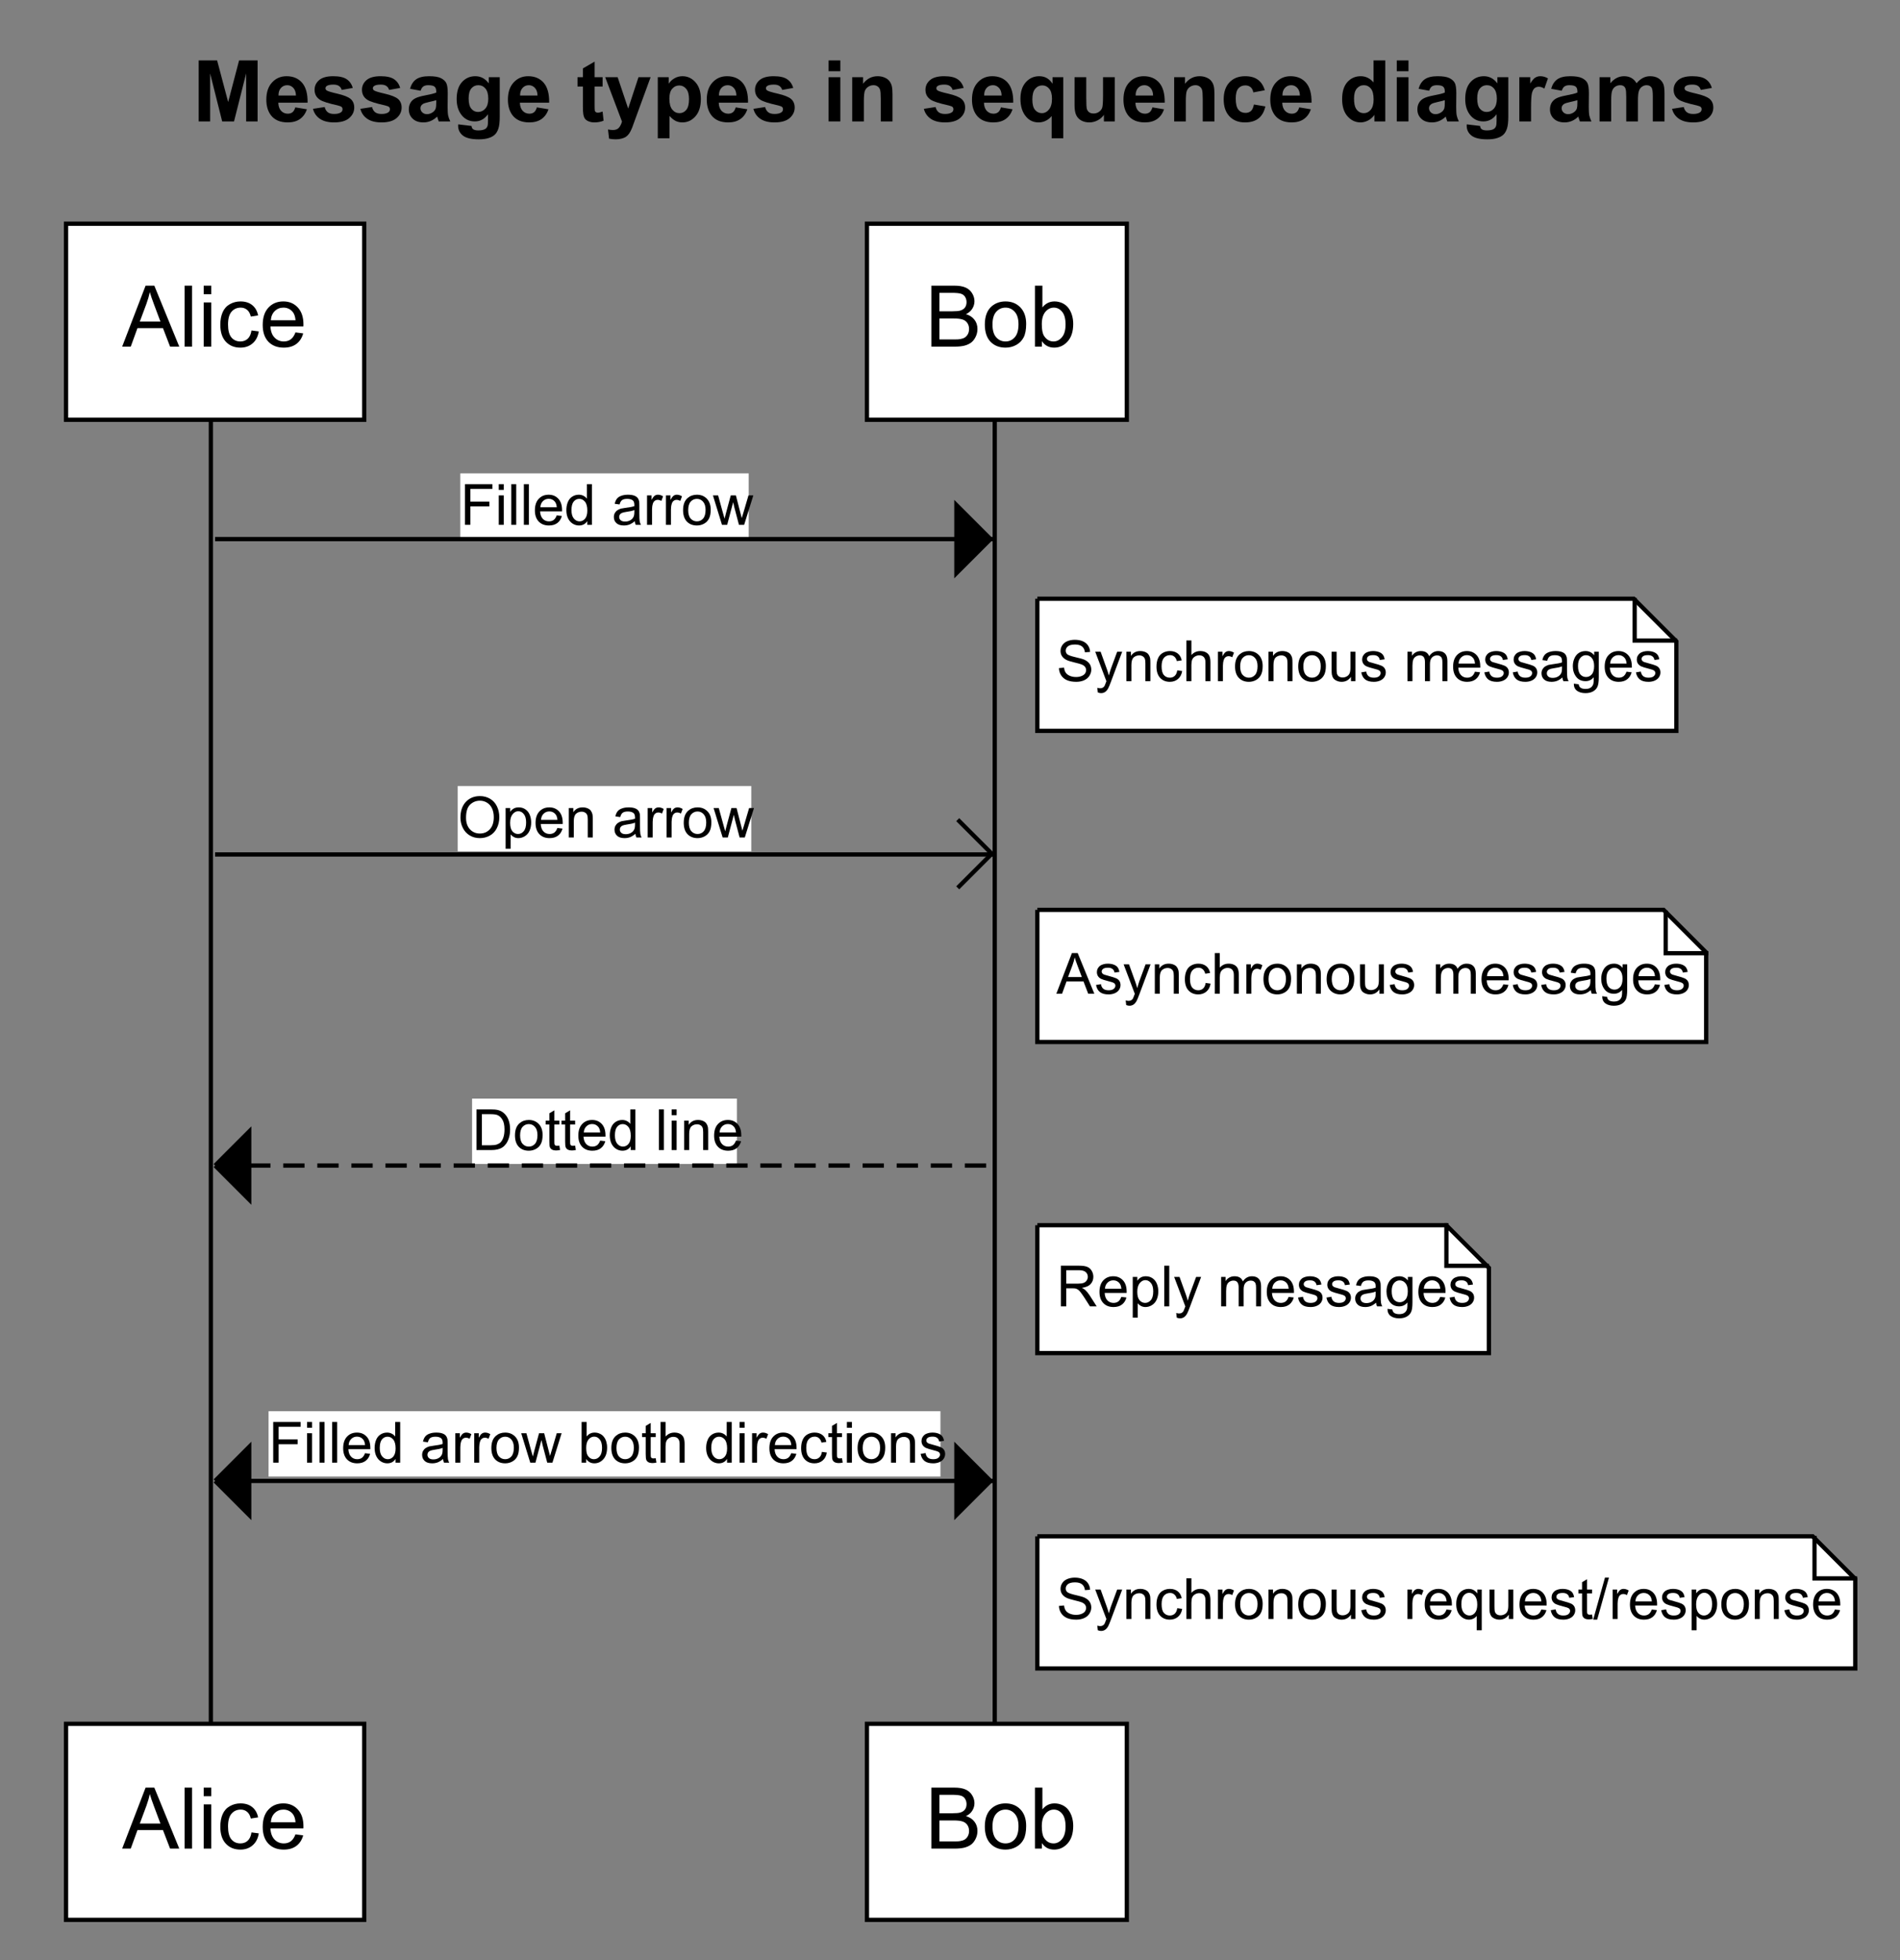 <?xml version="1.0" encoding="UTF-8"?>
<svg xmlns="http://www.w3.org/2000/svg" xmlns:xlink="http://www.w3.org/1999/xlink" width="446pt" height="460pt" viewBox="0 0 446 460" version="1.1">
<rect x="0" y="0" width="446" height="460" fill="#808080" stroke="none"/>
<defs>
<g>
<symbol overflow="visible" id="glyph0-0">
<path style="stroke:none;" d="M 2.5 0 L 2.5 -12.5 L 12.5 -12.5 L 12.5 0 Z M 2.812 -0.312 L 12.188 -0.312 L 12.188 -12.188 L 2.812 -12.188 Z M 2.812 -0.312 "/>
</symbol>
<symbol overflow="visible" id="glyph0-1">
<path style="stroke:none;" d="M 1.422 0 L 1.422 -14.312 L 5.75 -14.312 L 8.344 -4.547 L 10.906 -14.312 L 15.25 -14.312 L 15.25 0 L 12.562 0 L 12.562 -11.266 L 9.719 0 L 6.938 0 L 4.109 -11.266 L 4.109 0 Z M 1.422 0 "/>
</symbol>
<symbol overflow="visible" id="glyph0-2">
<path style="stroke:none;" d="M 7.438 -3.297 L 10.172 -2.844 C 9.828 -1.844 9.273 -1.078 8.516 -0.547 C 7.754 -0.023 6.805 0.234 5.672 0.234 C 3.859 0.234 2.52 -0.352 1.656 -1.531 C 0.977 -2.477 0.641 -3.672 0.641 -5.109 C 0.641 -6.828 1.086 -8.172 1.984 -9.141 C 2.879 -10.117 4.016 -10.609 5.391 -10.609 C 6.93 -10.609 8.145 -10.098 9.031 -9.078 C 9.926 -8.055 10.359 -6.492 10.328 -4.391 L 3.453 -4.391 C 3.473 -3.578 3.691 -2.941 4.109 -2.484 C 4.535 -2.035 5.062 -1.812 5.688 -1.812 C 6.125 -1.812 6.488 -1.926 6.781 -2.156 C 7.07 -2.395 7.289 -2.773 7.438 -3.297 Z M 7.594 -6.078 C 7.57 -6.867 7.363 -7.469 6.969 -7.875 C 6.582 -8.289 6.113 -8.5 5.562 -8.5 C 4.957 -8.5 4.461 -8.285 4.078 -7.859 C 3.68 -7.422 3.488 -6.828 3.5 -6.078 Z M 7.594 -6.078 "/>
</symbol>
<symbol overflow="visible" id="glyph0-3">
<path style="stroke:none;" d="M 0.469 -2.953 L 3.219 -3.375 C 3.344 -2.844 3.582 -2.438 3.938 -2.156 C 4.289 -1.883 4.789 -1.75 5.438 -1.75 C 6.145 -1.75 6.68 -1.879 7.047 -2.141 C 7.285 -2.316 7.406 -2.562 7.406 -2.875 C 7.406 -3.082 7.336 -3.254 7.203 -3.391 C 7.066 -3.516 6.766 -3.633 6.297 -3.75 C 4.078 -4.238 2.672 -4.688 2.078 -5.094 C 1.254 -5.645 0.844 -6.422 0.844 -7.422 C 0.844 -8.316 1.195 -9.07 1.906 -9.688 C 2.625 -10.301 3.727 -10.609 5.219 -10.609 C 6.633 -10.609 7.688 -10.375 8.375 -9.906 C 9.07 -9.445 9.551 -8.766 9.812 -7.859 L 7.219 -7.391 C 7.102 -7.785 6.891 -8.094 6.578 -8.312 C 6.273 -8.531 5.836 -8.641 5.266 -8.641 C 4.547 -8.641 4.031 -8.535 3.719 -8.328 C 3.508 -8.18 3.406 -8 3.406 -7.781 C 3.406 -7.582 3.492 -7.414 3.672 -7.281 C 3.922 -7.094 4.773 -6.832 6.234 -6.5 C 7.691 -6.164 8.711 -5.758 9.297 -5.281 C 9.867 -4.789 10.156 -4.113 10.156 -3.25 C 10.156 -2.289 9.758 -1.469 8.969 -0.781 C 8.176 -0.102 7 0.234 5.438 0.234 C 4.031 0.234 2.91 -0.051 2.078 -0.625 C 1.254 -1.195 0.719 -1.973 0.469 -2.953 Z M 0.469 -2.953 "/>
</symbol>
<symbol overflow="visible" id="glyph0-4">
<path style="stroke:none;" d="M 3.484 -7.203 L 1 -7.656 C 1.281 -8.656 1.758 -9.395 2.438 -9.875 C 3.125 -10.363 4.141 -10.609 5.484 -10.609 C 6.711 -10.609 7.625 -10.461 8.219 -10.172 C 8.82 -9.879 9.242 -9.508 9.484 -9.062 C 9.734 -8.625 9.859 -7.805 9.859 -6.609 L 9.828 -3.406 C 9.828 -2.5 9.867 -1.828 9.953 -1.391 C 10.047 -0.961 10.211 -0.5 10.453 0 L 7.734 0 C 7.66 -0.188 7.57 -0.457 7.469 -0.812 C 7.426 -0.977 7.395 -1.086 7.375 -1.141 C 6.906 -0.68 6.398 -0.336 5.859 -0.109 C 5.328 0.117 4.758 0.234 4.156 0.234 C 3.094 0.234 2.254 -0.051 1.641 -0.625 C 1.023 -1.207 0.719 -1.941 0.719 -2.828 C 0.719 -3.422 0.852 -3.945 1.125 -4.406 C 1.406 -4.863 1.797 -5.211 2.297 -5.453 C 2.805 -5.703 3.539 -5.914 4.5 -6.094 C 5.781 -6.332 6.664 -6.555 7.156 -6.766 L 7.156 -7.047 C 7.156 -7.566 7.023 -7.938 6.766 -8.156 C 6.504 -8.383 6.016 -8.5 5.297 -8.5 C 4.805 -8.5 4.422 -8.406 4.141 -8.219 C 3.867 -8.031 3.648 -7.691 3.484 -7.203 Z M 7.156 -4.984 C 6.801 -4.867 6.242 -4.727 5.484 -4.562 C 4.723 -4.395 4.227 -4.234 4 -4.078 C 3.633 -3.828 3.453 -3.504 3.453 -3.109 C 3.453 -2.734 3.594 -2.406 3.875 -2.125 C 4.164 -1.844 4.535 -1.703 4.984 -1.703 C 5.473 -1.703 5.941 -1.863 6.391 -2.188 C 6.723 -2.438 6.941 -2.738 7.047 -3.094 C 7.117 -3.332 7.156 -3.781 7.156 -4.438 Z M 7.156 -4.984 "/>
</symbol>
<symbol overflow="visible" id="glyph0-5">
<path style="stroke:none;" d="M 1.188 0.688 L 4.312 1.062 C 4.363 1.426 4.484 1.676 4.672 1.812 C 4.93 2.008 5.344 2.109 5.906 2.109 C 6.625 2.109 7.16 2 7.516 1.781 C 7.754 1.645 7.938 1.414 8.062 1.094 C 8.145 0.863 8.188 0.441 8.188 -0.172 L 8.188 -1.688 C 7.375 -0.562 6.344 0 5.094 0 C 3.695 0 2.594 -0.586 1.781 -1.766 C 1.145 -2.703 0.828 -3.863 0.828 -5.25 C 0.828 -6.988 1.242 -8.316 2.078 -9.234 C 2.91 -10.148 3.953 -10.609 5.203 -10.609 C 6.484 -10.609 7.539 -10.047 8.375 -8.922 L 8.375 -10.375 L 10.938 -10.375 L 10.938 -1.062 C 10.938 0.156 10.832 1.066 10.625 1.672 C 10.426 2.285 10.145 2.766 9.781 3.109 C 9.414 3.453 8.926 3.719 8.312 3.906 C 7.707 4.102 6.941 4.203 6.016 4.203 C 4.254 4.203 3.004 3.898 2.266 3.297 C 1.535 2.703 1.172 1.941 1.172 1.016 C 1.172 0.922 1.176 0.812 1.188 0.688 Z M 3.641 -5.406 C 3.641 -4.301 3.848 -3.492 4.266 -2.984 C 4.691 -2.473 5.219 -2.219 5.844 -2.219 C 6.52 -2.219 7.086 -2.477 7.547 -3 C 8.016 -3.531 8.25 -4.305 8.25 -5.328 C 8.25 -6.398 8.023 -7.195 7.578 -7.719 C 7.141 -8.238 6.582 -8.5 5.906 -8.5 C 5.238 -8.5 4.691 -8.242 4.266 -7.734 C 3.848 -7.223 3.641 -6.445 3.641 -5.406 Z M 3.641 -5.406 "/>
</symbol>
<symbol overflow="visible" id="glyph0-6">
<path style="stroke:none;" d=""/>
</symbol>
<symbol overflow="visible" id="glyph0-7">
<path style="stroke:none;" d="M 6.188 -10.375 L 6.188 -8.188 L 4.312 -8.188 L 4.312 -4 C 4.312 -3.156 4.328 -2.66 4.359 -2.516 C 4.398 -2.379 4.484 -2.266 4.609 -2.172 C 4.742 -2.086 4.898 -2.047 5.078 -2.047 C 5.328 -2.047 5.695 -2.133 6.188 -2.312 L 6.422 -0.172 C 5.773 0.098 5.051 0.234 4.25 0.234 C 3.75 0.234 3.301 0.148 2.906 -0.016 C 2.508 -0.18 2.219 -0.395 2.031 -0.656 C 1.852 -0.926 1.727 -1.285 1.656 -1.734 C 1.594 -2.047 1.562 -2.688 1.562 -3.656 L 1.562 -8.188 L 0.297 -8.188 L 0.297 -10.375 L 1.562 -10.375 L 1.562 -12.438 L 4.312 -14.031 L 4.312 -10.375 Z M 6.188 -10.375 "/>
</symbol>
<symbol overflow="visible" id="glyph0-8">
<path style="stroke:none;" d="M 0.141 -10.375 L 3.062 -10.375 L 5.531 -3.016 L 7.953 -10.375 L 10.797 -10.375 L 7.141 -0.391 L 6.484 1.422 C 6.242 2.023 6.016 2.484 5.797 2.797 C 5.578 3.117 5.328 3.379 5.047 3.578 C 4.766 3.773 4.414 3.926 4 4.031 C 3.582 4.145 3.113 4.203 2.594 4.203 C 2.07 4.203 1.555 4.148 1.047 4.047 L 0.797 1.891 C 1.234 1.973 1.625 2.016 1.969 2.016 C 2.602 2.016 3.07 1.828 3.375 1.453 C 3.688 1.086 3.922 0.613 4.078 0.031 Z M 0.141 -10.375 "/>
</symbol>
<symbol overflow="visible" id="glyph0-9">
<path style="stroke:none;" d="M 1.359 -10.375 L 3.922 -10.375 L 3.922 -8.844 C 4.254 -9.363 4.703 -9.785 5.266 -10.109 C 5.828 -10.441 6.457 -10.609 7.156 -10.609 C 8.352 -10.609 9.367 -10.133 10.203 -9.188 C 11.047 -8.25 11.469 -6.938 11.469 -5.25 C 11.469 -3.508 11.047 -2.16 10.203 -1.203 C 9.359 -0.242 8.332 0.234 7.125 0.234 C 6.551 0.234 6.031 0.117 5.562 -0.109 C 5.102 -0.336 4.617 -0.727 4.109 -1.281 L 4.109 3.953 L 1.359 3.953 Z M 4.078 -5.359 C 4.078 -4.191 4.305 -3.328 4.766 -2.766 C 5.223 -2.211 5.785 -1.938 6.453 -1.938 C 7.086 -1.938 7.617 -2.191 8.047 -2.703 C 8.473 -3.223 8.688 -4.062 8.688 -5.219 C 8.688 -6.312 8.469 -7.117 8.031 -7.641 C 7.594 -8.172 7.051 -8.438 6.406 -8.438 C 5.738 -8.438 5.18 -8.176 4.734 -7.656 C 4.297 -7.145 4.078 -6.379 4.078 -5.359 Z M 4.078 -5.359 "/>
</symbol>
<symbol overflow="visible" id="glyph0-10">
<path style="stroke:none;" d="M 1.438 -11.781 L 1.438 -14.312 L 4.188 -14.312 L 4.188 -11.781 Z M 1.438 0 L 1.438 -10.375 L 4.188 -10.375 L 4.188 0 Z M 1.438 0 "/>
</symbol>
<symbol overflow="visible" id="glyph0-11">
<path style="stroke:none;" d="M 10.875 0 L 8.125 0 L 8.125 -5.297 C 8.125 -6.41 8.066 -7.129 7.953 -7.453 C 7.836 -7.785 7.645 -8.039 7.375 -8.219 C 7.113 -8.406 6.797 -8.5 6.422 -8.5 C 5.953 -8.5 5.523 -8.367 5.141 -8.109 C 4.766 -7.848 4.504 -7.504 4.359 -7.078 C 4.223 -6.648 4.156 -5.859 4.156 -4.703 L 4.156 0 L 1.422 0 L 1.422 -10.375 L 3.969 -10.375 L 3.969 -8.844 C 4.875 -10.02 6.016 -10.609 7.391 -10.609 C 7.992 -10.609 8.547 -10.5 9.047 -10.281 C 9.547 -10.062 9.922 -9.781 10.172 -9.438 C 10.43 -9.102 10.613 -8.719 10.719 -8.281 C 10.82 -7.852 10.875 -7.242 10.875 -6.453 Z M 10.875 0 "/>
</symbol>
<symbol overflow="visible" id="glyph0-12">
<path style="stroke:none;" d="M 8.219 3.953 L 8.219 -1.266 C 7.852 -0.805 7.406 -0.441 6.875 -0.172 C 6.344 0.098 5.766 0.234 5.141 0.234 C 3.961 0.234 2.992 -0.207 2.234 -1.094 C 1.336 -2.125 0.891 -3.523 0.891 -5.297 C 0.891 -6.961 1.312 -8.266 2.156 -9.203 C 3 -10.141 4.047 -10.609 5.297 -10.609 C 5.984 -10.609 6.578 -10.461 7.078 -10.172 C 7.586 -9.879 8.035 -9.438 8.422 -8.844 L 8.422 -10.375 L 10.953 -10.375 L 10.953 3.953 Z M 8.297 -5.312 C 8.297 -6.375 8.078 -7.16 7.641 -7.672 C 7.211 -8.191 6.676 -8.453 6.031 -8.453 C 5.363 -8.453 4.805 -8.188 4.359 -7.656 C 3.91 -7.133 3.688 -6.301 3.688 -5.156 C 3.688 -4.02 3.898 -3.195 4.328 -2.688 C 4.766 -2.188 5.297 -1.938 5.922 -1.938 C 6.555 -1.938 7.109 -2.219 7.578 -2.781 C 8.055 -3.352 8.297 -4.195 8.297 -5.312 Z M 8.297 -5.312 "/>
</symbol>
<symbol overflow="visible" id="glyph0-13">
<path style="stroke:none;" d="M 8.266 0 L 8.266 -1.547 C 7.891 -0.992 7.391 -0.555 6.766 -0.234 C 6.148 0.078 5.504 0.234 4.828 0.234 C 4.129 0.234 3.504 0.082 2.953 -0.219 C 2.398 -0.531 2 -0.961 1.75 -1.516 C 1.5 -2.066 1.375 -2.832 1.375 -3.812 L 1.375 -10.375 L 4.125 -10.375 L 4.125 -5.609 C 4.125 -4.148 4.172 -3.254 4.266 -2.922 C 4.367 -2.598 4.551 -2.336 4.812 -2.141 C 5.082 -1.953 5.426 -1.859 5.844 -1.859 C 6.312 -1.859 6.727 -1.984 7.094 -2.234 C 7.469 -2.492 7.723 -2.812 7.859 -3.188 C 7.992 -3.57 8.062 -4.508 8.062 -6 L 8.062 -10.375 L 10.812 -10.375 L 10.812 0 Z M 8.266 0 "/>
</symbol>
<symbol overflow="visible" id="glyph0-14">
<path style="stroke:none;" d="M 10.484 -7.312 L 7.781 -6.812 C 7.688 -7.352 7.477 -7.758 7.156 -8.031 C 6.832 -8.312 6.414 -8.453 5.906 -8.453 C 5.219 -8.453 4.672 -8.211 4.266 -7.734 C 3.859 -7.266 3.656 -6.477 3.656 -5.375 C 3.656 -4.145 3.859 -3.273 4.266 -2.766 C 4.68 -2.254 5.238 -2 5.938 -2 C 6.457 -2 6.883 -2.145 7.219 -2.438 C 7.551 -2.738 7.785 -3.25 7.922 -3.969 L 10.609 -3.516 C 10.336 -2.273 9.801 -1.336 9 -0.703 C 8.207 -0.078 7.145 0.234 5.812 0.234 C 4.289 0.234 3.078 -0.242 2.172 -1.203 C 1.273 -2.16 0.828 -3.484 0.828 -5.172 C 0.828 -6.891 1.281 -8.223 2.188 -9.172 C 3.094 -10.129 4.316 -10.609 5.859 -10.609 C 7.117 -10.609 8.117 -10.332 8.859 -9.781 C 9.609 -9.238 10.148 -8.414 10.484 -7.312 Z M 10.484 -7.312 "/>
</symbol>
<symbol overflow="visible" id="glyph0-15">
<path style="stroke:none;" d="M 10.953 0 L 8.406 0 L 8.406 -1.531 C 7.977 -0.938 7.473 -0.492 6.891 -0.203 C 6.316 0.086 5.738 0.234 5.156 0.234 C 3.969 0.234 2.945 -0.242 2.094 -1.203 C 1.25 -2.16 0.828 -3.5 0.828 -5.219 C 0.828 -6.977 1.238 -8.316 2.062 -9.234 C 2.883 -10.148 3.93 -10.609 5.203 -10.609 C 6.359 -10.609 7.359 -10.125 8.203 -9.156 L 8.203 -14.312 L 10.953 -14.312 Z M 3.625 -5.406 C 3.625 -4.301 3.773 -3.504 4.078 -3.016 C 4.523 -2.297 5.145 -1.938 5.938 -1.938 C 6.57 -1.938 7.109 -2.203 7.547 -2.734 C 7.992 -3.273 8.219 -4.078 8.219 -5.141 C 8.219 -6.336 8 -7.195 7.562 -7.719 C 7.133 -8.238 6.586 -8.5 5.922 -8.5 C 5.266 -8.5 4.719 -8.238 4.281 -7.719 C 3.844 -7.207 3.625 -6.438 3.625 -5.406 Z M 3.625 -5.406 "/>
</symbol>
<symbol overflow="visible" id="glyph0-16">
<path style="stroke:none;" d="M 4.062 0 L 1.312 0 L 1.312 -10.375 L 3.875 -10.375 L 3.875 -8.891 C 4.301 -9.586 4.688 -10.047 5.031 -10.266 C 5.383 -10.492 5.785 -10.609 6.234 -10.609 C 6.859 -10.609 7.457 -10.438 8.031 -10.094 L 7.188 -7.703 C 6.727 -7.992 6.301 -8.141 5.906 -8.141 C 5.52 -8.141 5.191 -8.035 4.922 -7.828 C 4.648 -7.617 4.438 -7.234 4.281 -6.672 C 4.133 -6.117 4.062 -4.961 4.062 -3.203 Z M 4.062 0 "/>
</symbol>
<symbol overflow="visible" id="glyph0-17">
<path style="stroke:none;" d="M 1.234 -10.375 L 3.766 -10.375 L 3.766 -8.953 C 4.672 -10.055 5.75 -10.609 7 -10.609 C 7.656 -10.609 8.227 -10.469 8.719 -10.188 C 9.207 -9.914 9.609 -9.504 9.922 -8.953 C 10.379 -9.504 10.867 -9.914 11.391 -10.188 C 11.922 -10.469 12.488 -10.609 13.094 -10.609 C 13.852 -10.609 14.492 -10.453 15.016 -10.141 C 15.547 -9.828 15.941 -9.375 16.203 -8.781 C 16.391 -8.332 16.484 -7.613 16.484 -6.625 L 16.484 0 L 13.734 0 L 13.734 -5.922 C 13.734 -6.953 13.641 -7.617 13.453 -7.922 C 13.203 -8.305 12.812 -8.5 12.281 -8.5 C 11.895 -8.5 11.531 -8.379 11.188 -8.141 C 10.852 -7.91 10.613 -7.57 10.469 -7.125 C 10.32 -6.676 10.25 -5.961 10.25 -4.984 L 10.25 0 L 7.5 0 L 7.5 -5.688 C 7.5 -6.695 7.445 -7.348 7.344 -7.641 C 7.25 -7.93 7.098 -8.145 6.891 -8.281 C 6.691 -8.426 6.414 -8.5 6.062 -8.5 C 5.645 -8.5 5.266 -8.383 4.922 -8.156 C 4.586 -7.938 4.344 -7.609 4.188 -7.172 C 4.039 -6.742 3.969 -6.035 3.969 -5.047 L 3.969 0 L 1.234 0 Z M 1.234 -10.375 "/>
</symbol>
<symbol overflow="visible" id="glyph1-0">
<path style="stroke:none;" d="M 2.5 0 L 2.5 -12.5 L 12.5 -12.5 L 12.5 0 Z M 2.812 -0.312 L 12.188 -0.312 L 12.188 -12.188 L 2.812 -12.188 Z M 2.812 -0.312 "/>
</symbol>
<symbol overflow="visible" id="glyph1-1">
<path style="stroke:none;" d="M -0.031 0 L 5.469 -14.312 L 7.516 -14.312 L 13.375 0 L 11.219 0 L 9.547 -4.344 L 3.562 -4.344 L 1.984 0 Z M 4.109 -5.875 L 8.953 -5.875 L 7.469 -9.844 C 7.008 -11.051 6.672 -12.039 6.453 -12.812 C 6.266 -11.895 6.004 -10.984 5.672 -10.078 Z M 4.109 -5.875 "/>
</symbol>
<symbol overflow="visible" id="glyph1-2">
<path style="stroke:none;" d="M 1.281 0 L 1.281 -14.312 L 3.031 -14.312 L 3.031 0 Z M 1.281 0 "/>
</symbol>
<symbol overflow="visible" id="glyph1-3">
<path style="stroke:none;" d="M 1.328 -12.297 L 1.328 -14.312 L 3.094 -14.312 L 3.094 -12.297 Z M 1.328 0 L 1.328 -10.375 L 3.094 -10.375 L 3.094 0 Z M 1.328 0 "/>
</symbol>
<symbol overflow="visible" id="glyph1-4">
<path style="stroke:none;" d="M 8.094 -3.797 L 9.812 -3.578 C 9.625 -2.379 9.141 -1.441 8.359 -0.766 C 7.586 -0.098 6.633 0.234 5.5 0.234 C 4.082 0.234 2.941 -0.227 2.078 -1.156 C 1.211 -2.082 0.781 -3.41 0.781 -5.141 C 0.781 -6.266 0.961 -7.242 1.328 -8.078 C 1.703 -8.922 2.27 -9.551 3.031 -9.969 C 3.789 -10.395 4.617 -10.609 5.516 -10.609 C 6.641 -10.609 7.555 -10.32 8.266 -9.75 C 8.984 -9.176 9.445 -8.367 9.656 -7.328 L 7.938 -7.062 C 7.781 -7.758 7.492 -8.281 7.078 -8.625 C 6.66 -8.977 6.16 -9.156 5.578 -9.156 C 4.691 -9.156 3.973 -8.836 3.422 -8.203 C 2.867 -7.566 2.594 -6.566 2.594 -5.203 C 2.594 -3.805 2.859 -2.789 3.391 -2.156 C 3.922 -1.531 4.617 -1.219 5.484 -1.219 C 6.172 -1.219 6.742 -1.426 7.203 -1.844 C 7.672 -2.27 7.969 -2.922 8.094 -3.797 Z M 8.094 -3.797 "/>
</symbol>
<symbol overflow="visible" id="glyph1-5">
<path style="stroke:none;" d="M 8.422 -3.344 L 10.234 -3.109 C 9.953 -2.055 9.422 -1.234 8.641 -0.641 C 7.867 -0.055 6.879 0.234 5.672 0.234 C 4.16 0.234 2.957 -0.227 2.062 -1.156 C 1.176 -2.094 0.734 -3.406 0.734 -5.094 C 0.734 -6.844 1.18 -8.195 2.078 -9.156 C 2.973 -10.125 4.141 -10.609 5.578 -10.609 C 6.961 -10.609 8.094 -10.133 8.969 -9.188 C 9.852 -8.25 10.297 -6.922 10.297 -5.203 C 10.297 -5.098 10.289 -4.941 10.281 -4.734 L 2.547 -4.734 C 2.609 -3.598 2.93 -2.727 3.516 -2.125 C 4.098 -1.52 4.82 -1.219 5.688 -1.219 C 6.332 -1.219 6.879 -1.383 7.328 -1.719 C 7.785 -2.062 8.148 -2.602 8.422 -3.344 Z M 2.641 -6.188 L 8.438 -6.188 C 8.363 -7.051 8.145 -7.703 7.781 -8.141 C 7.219 -8.816 6.488 -9.156 5.594 -9.156 C 4.789 -9.156 4.113 -8.883 3.562 -8.344 C 3.008 -7.812 2.703 -7.094 2.641 -6.188 Z M 2.641 -6.188 "/>
</symbol>
<symbol overflow="visible" id="glyph1-6">
<path style="stroke:none;" d="M 1.469 0 L 1.469 -14.312 L 6.844 -14.312 C 7.938 -14.312 8.812 -14.164 9.469 -13.875 C 10.125 -13.594 10.641 -13.148 11.016 -12.547 C 11.391 -11.941 11.578 -11.312 11.578 -10.656 C 11.578 -10.039 11.41 -9.461 11.078 -8.922 C 10.754 -8.379 10.254 -7.945 9.578 -7.625 C 10.441 -7.363 11.109 -6.926 11.578 -6.312 C 12.047 -5.707 12.281 -4.988 12.281 -4.156 C 12.281 -3.477 12.133 -2.852 11.844 -2.281 C 11.562 -1.707 11.211 -1.266 10.797 -0.953 C 10.379 -0.641 9.859 -0.398 9.234 -0.234 C 8.609 -0.078 7.836 0 6.922 0 Z M 3.359 -8.297 L 6.453 -8.297 C 7.297 -8.297 7.898 -8.352 8.266 -8.469 C 8.742 -8.613 9.102 -8.848 9.344 -9.172 C 9.594 -9.504 9.719 -9.926 9.719 -10.438 C 9.719 -10.906 9.602 -11.32 9.375 -11.688 C 9.145 -12.051 8.816 -12.297 8.391 -12.422 C 7.973 -12.555 7.25 -12.625 6.219 -12.625 L 3.359 -12.625 Z M 3.359 -1.688 L 6.922 -1.688 C 7.535 -1.688 7.969 -1.711 8.219 -1.766 C 8.656 -1.836 9.02 -1.961 9.312 -2.141 C 9.602 -2.328 9.844 -2.594 10.031 -2.938 C 10.219 -3.289 10.312 -3.695 10.312 -4.156 C 10.312 -4.688 10.176 -5.148 9.906 -5.547 C 9.633 -5.941 9.254 -6.219 8.766 -6.375 C 8.273 -6.531 7.578 -6.609 6.672 -6.609 L 3.359 -6.609 Z M 3.359 -1.688 "/>
</symbol>
<symbol overflow="visible" id="glyph1-7">
<path style="stroke:none;" d="M 0.672 -5.188 C 0.672 -7.102 1.203 -8.523 2.266 -9.453 C 3.16 -10.223 4.25 -10.609 5.531 -10.609 C 6.957 -10.609 8.117 -10.141 9.016 -9.203 C 9.922 -8.266 10.375 -6.973 10.375 -5.328 C 10.375 -3.992 10.176 -2.941 9.781 -2.172 C 9.383 -1.41 8.801 -0.816 8.031 -0.391 C 7.27 0.023 6.438 0.234 5.531 0.234 C 4.07 0.234 2.895 -0.227 2 -1.156 C 1.113 -2.094 0.672 -3.438 0.672 -5.188 Z M 2.469 -5.188 C 2.469 -3.852 2.754 -2.859 3.328 -2.203 C 3.91 -1.547 4.645 -1.219 5.531 -1.219 C 6.406 -1.219 7.129 -1.547 7.703 -2.203 C 8.285 -2.867 8.578 -3.883 8.578 -5.25 C 8.578 -6.531 8.285 -7.5 7.703 -8.156 C 7.117 -8.82 6.395 -9.156 5.531 -9.156 C 4.645 -9.156 3.91 -8.82 3.328 -8.156 C 2.754 -7.5 2.469 -6.508 2.469 -5.188 Z M 2.469 -5.188 "/>
</symbol>
<symbol overflow="visible" id="glyph1-8">
<path style="stroke:none;" d="M 2.938 0 L 1.312 0 L 1.312 -14.312 L 3.062 -14.312 L 3.062 -9.203 C 3.812 -10.141 4.758 -10.609 5.906 -10.609 C 6.539 -10.609 7.145 -10.477 7.719 -10.219 C 8.289 -9.957 8.758 -9.594 9.125 -9.125 C 9.488 -8.664 9.773 -8.109 9.984 -7.453 C 10.191 -6.797 10.297 -6.094 10.297 -5.344 C 10.297 -3.562 9.859 -2.188 8.984 -1.219 C 8.109 -0.25 7.055 0.234 5.828 0.234 C 4.598 0.234 3.633 -0.273 2.938 -1.297 Z M 2.922 -5.266 C 2.922 -4.023 3.086 -3.125 3.422 -2.562 C 3.984 -1.664 4.734 -1.219 5.672 -1.219 C 6.441 -1.219 7.102 -1.551 7.656 -2.219 C 8.219 -2.883 8.5 -3.879 8.5 -5.203 C 8.5 -6.555 8.227 -7.551 7.688 -8.188 C 7.156 -8.832 6.508 -9.156 5.75 -9.156 C 4.977 -9.156 4.312 -8.82 3.75 -8.156 C 3.195 -7.488 2.922 -6.523 2.922 -5.266 Z M 2.922 -5.266 "/>
</symbol>
<symbol overflow="visible" id="glyph2-0">
<path style="stroke:none;" d="M 1.672 0 L 1.672 -8.328 L 8.328 -8.328 L 8.328 0 Z M 1.875 -0.203 L 8.125 -0.203 L 8.125 -8.125 L 1.875 -8.125 Z M 1.875 -0.203 "/>
</symbol>
<symbol overflow="visible" id="glyph2-1">
<path style="stroke:none;" d="M 1.094 0 L 1.094 -9.547 L 7.531 -9.547 L 7.531 -8.422 L 2.359 -8.422 L 2.359 -5.453 L 6.828 -5.453 L 6.828 -4.328 L 2.359 -4.328 L 2.359 0 Z M 1.094 0 "/>
</symbol>
<symbol overflow="visible" id="glyph2-2">
<path style="stroke:none;" d="M 0.891 -8.188 L 0.891 -9.547 L 2.062 -9.547 L 2.062 -8.188 Z M 0.891 0 L 0.891 -6.906 L 2.062 -6.906 L 2.062 0 Z M 0.891 0 "/>
</symbol>
<symbol overflow="visible" id="glyph2-3">
<path style="stroke:none;" d="M 0.859 0 L 0.859 -9.547 L 2.031 -9.547 L 2.031 0 Z M 0.859 0 "/>
</symbol>
<symbol overflow="visible" id="glyph2-4">
<path style="stroke:none;" d="M 5.609 -2.219 L 6.812 -2.078 C 6.625 -1.367 6.27 -0.816 5.75 -0.422 C 5.238 -0.035 4.582 0.156 3.781 0.156 C 2.77 0.156 1.969 -0.156 1.375 -0.781 C 0.781 -1.406 0.484 -2.273 0.484 -3.391 C 0.484 -4.555 0.781 -5.457 1.375 -6.094 C 1.977 -6.738 2.758 -7.062 3.719 -7.062 C 4.645 -7.062 5.398 -6.75 5.984 -6.125 C 6.566 -5.5 6.859 -4.613 6.859 -3.469 C 6.859 -3.395 6.859 -3.289 6.859 -3.156 L 1.703 -3.156 C 1.742 -2.395 1.957 -1.812 2.344 -1.406 C 2.727 -1.008 3.207 -0.812 3.781 -0.812 C 4.219 -0.812 4.586 -0.922 4.891 -1.141 C 5.191 -1.367 5.43 -1.727 5.609 -2.219 Z M 1.766 -4.125 L 5.625 -4.125 C 5.57 -4.695 5.426 -5.129 5.188 -5.422 C 4.812 -5.879 4.328 -6.109 3.734 -6.109 C 3.191 -6.109 2.738 -5.926 2.375 -5.562 C 2.008 -5.207 1.805 -4.727 1.766 -4.125 Z M 1.766 -4.125 "/>
</symbol>
<symbol overflow="visible" id="glyph2-5">
<path style="stroke:none;" d="M 5.359 0 L 5.359 -0.875 C 4.922 -0.188 4.273 0.156 3.422 0.156 C 2.879 0.156 2.375 0.004 1.906 -0.297 C 1.445 -0.598 1.086 -1.02 0.828 -1.562 C 0.578 -2.113 0.453 -2.742 0.453 -3.453 C 0.453 -4.141 0.566 -4.766 0.797 -5.328 C 1.023 -5.891 1.367 -6.316 1.828 -6.609 C 2.297 -6.91 2.812 -7.062 3.375 -7.062 C 3.789 -7.062 4.16 -6.973 4.484 -6.797 C 4.816 -6.629 5.082 -6.406 5.281 -6.125 L 5.281 -9.547 L 6.453 -9.547 L 6.453 0 Z M 1.656 -3.453 C 1.656 -2.566 1.844 -1.906 2.219 -1.469 C 2.594 -1.031 3.035 -0.812 3.547 -0.812 C 4.055 -0.812 4.488 -1.02 4.844 -1.438 C 5.195 -1.852 5.375 -2.488 5.375 -3.344 C 5.375 -4.289 5.191 -4.984 4.828 -5.422 C 4.461 -5.867 4.016 -6.094 3.484 -6.094 C 2.961 -6.094 2.523 -5.879 2.172 -5.453 C 1.828 -5.035 1.656 -4.367 1.656 -3.453 Z M 1.656 -3.453 "/>
</symbol>
<symbol overflow="visible" id="glyph2-6">
<path style="stroke:none;" d=""/>
</symbol>
<symbol overflow="visible" id="glyph2-7">
<path style="stroke:none;" d="M 5.391 -0.859 C 4.953 -0.484 4.531 -0.219 4.125 -0.062 C 3.727 0.082 3.301 0.156 2.844 0.156 C 2.082 0.156 1.5 -0.023 1.094 -0.391 C 0.688 -0.766 0.484 -1.242 0.484 -1.828 C 0.484 -2.16 0.555 -2.469 0.703 -2.75 C 0.859 -3.031 1.062 -3.254 1.312 -3.422 C 1.562 -3.586 1.844 -3.719 2.156 -3.812 C 2.383 -3.863 2.734 -3.922 3.203 -3.984 C 4.148 -4.098 4.848 -4.234 5.297 -4.391 C 5.297 -4.547 5.297 -4.645 5.297 -4.688 C 5.297 -5.164 5.188 -5.504 4.969 -5.703 C 4.664 -5.961 4.219 -6.094 3.625 -6.094 C 3.082 -6.094 2.676 -5.992 2.406 -5.797 C 2.145 -5.609 1.953 -5.27 1.828 -4.781 L 0.688 -4.938 C 0.789 -5.426 0.961 -5.82 1.203 -6.125 C 1.441 -6.426 1.785 -6.656 2.234 -6.812 C 2.68 -6.977 3.203 -7.062 3.797 -7.062 C 4.391 -7.062 4.867 -6.992 5.234 -6.859 C 5.609 -6.723 5.879 -6.547 6.047 -6.328 C 6.223 -6.117 6.348 -5.852 6.422 -5.531 C 6.453 -5.332 6.469 -4.973 6.469 -4.453 L 6.469 -2.891 C 6.469 -1.805 6.492 -1.117 6.547 -0.828 C 6.598 -0.535 6.695 -0.258 6.844 0 L 5.625 0 C 5.5 -0.238 5.422 -0.523 5.391 -0.859 Z M 5.297 -3.469 C 4.867 -3.289 4.227 -3.145 3.375 -3.031 C 2.895 -2.957 2.555 -2.875 2.359 -2.781 C 2.16 -2.695 2.004 -2.57 1.891 -2.406 C 1.785 -2.238 1.734 -2.055 1.734 -1.859 C 1.734 -1.547 1.848 -1.285 2.078 -1.078 C 2.316 -0.867 2.664 -0.766 3.125 -0.766 C 3.57 -0.766 3.973 -0.863 4.328 -1.062 C 4.68 -1.258 4.941 -1.531 5.109 -1.875 C 5.234 -2.133 5.297 -2.523 5.297 -3.047 Z M 5.297 -3.469 "/>
</symbol>
<symbol overflow="visible" id="glyph2-8">
<path style="stroke:none;" d="M 0.859 0 L 0.859 -6.906 L 1.922 -6.906 L 1.922 -5.859 C 2.191 -6.348 2.438 -6.672 2.656 -6.828 C 2.883 -6.984 3.141 -7.062 3.422 -7.062 C 3.816 -7.062 4.219 -6.938 4.625 -6.688 L 4.219 -5.609 C 3.926 -5.773 3.641 -5.859 3.359 -5.859 C 3.098 -5.859 2.863 -5.781 2.656 -5.625 C 2.457 -5.469 2.316 -5.254 2.234 -4.984 C 2.098 -4.566 2.031 -4.113 2.031 -3.625 L 2.031 0 Z M 0.859 0 "/>
</symbol>
<symbol overflow="visible" id="glyph2-9">
<path style="stroke:none;" d="M 0.438 -3.453 C 0.438 -4.734 0.797 -5.68 1.516 -6.297 C 2.109 -6.805 2.832 -7.062 3.688 -7.062 C 4.633 -7.062 5.41 -6.75 6.016 -6.125 C 6.617 -5.508 6.922 -4.648 6.922 -3.547 C 6.922 -2.66 6.785 -1.961 6.516 -1.453 C 6.254 -0.941 5.867 -0.547 5.359 -0.266 C 4.848 0.016 4.289 0.156 3.688 0.156 C 2.719 0.156 1.93 -0.148 1.328 -0.766 C 0.734 -1.391 0.438 -2.285 0.438 -3.453 Z M 1.641 -3.453 C 1.641 -2.566 1.832 -1.906 2.219 -1.469 C 2.613 -1.031 3.102 -0.812 3.688 -0.812 C 4.27 -0.812 4.754 -1.031 5.141 -1.469 C 5.523 -1.914 5.719 -2.594 5.719 -3.5 C 5.719 -4.352 5.52 -5 5.125 -5.438 C 4.738 -5.875 4.258 -6.094 3.688 -6.094 C 3.102 -6.094 2.613 -5.875 2.219 -5.438 C 1.832 -5 1.641 -4.336 1.641 -3.453 Z M 1.641 -3.453 "/>
</symbol>
<symbol overflow="visible" id="glyph2-10">
<path style="stroke:none;" d="M 2.156 0 L 0.031 -6.906 L 1.25 -6.906 L 2.344 -2.922 L 2.766 -1.438 C 2.773 -1.508 2.895 -1.984 3.125 -2.859 L 4.219 -6.906 L 5.422 -6.906 L 6.453 -2.906 L 6.797 -1.578 L 7.203 -2.922 L 8.375 -6.906 L 9.516 -6.906 L 7.359 0 L 6.141 0 L 5.047 -4.141 L 4.781 -5.312 L 3.375 0 Z M 2.156 0 "/>
</symbol>
<symbol overflow="visible" id="glyph2-11">
<path style="stroke:none;" d="M 0.594 -3.062 L 1.797 -3.172 C 1.848 -2.691 1.977 -2.297 2.188 -1.984 C 2.395 -1.68 2.711 -1.438 3.141 -1.25 C 3.578 -1.062 4.066 -0.969 4.609 -0.969 C 5.086 -0.969 5.508 -1.039 5.875 -1.188 C 6.25 -1.332 6.523 -1.523 6.703 -1.766 C 6.879 -2.016 6.969 -2.289 6.969 -2.594 C 6.969 -2.895 6.879 -3.156 6.703 -3.375 C 6.535 -3.594 6.254 -3.781 5.859 -3.938 C 5.598 -4.039 5.031 -4.195 4.156 -4.406 C 3.281 -4.613 2.664 -4.812 2.312 -5 C 1.863 -5.238 1.523 -5.535 1.297 -5.891 C 1.078 -6.242 0.969 -6.641 0.969 -7.078 C 0.969 -7.555 1.102 -8.004 1.375 -8.422 C 1.645 -8.836 2.039 -9.156 2.562 -9.375 C 3.094 -9.594 3.68 -9.703 4.328 -9.703 C 5.023 -9.703 5.645 -9.586 6.188 -9.359 C 6.727 -9.129 7.145 -8.789 7.438 -8.344 C 7.727 -7.906 7.883 -7.41 7.906 -6.859 L 6.703 -6.766 C 6.629 -7.367 6.406 -7.82 6.031 -8.125 C 5.656 -8.438 5.102 -8.594 4.375 -8.594 C 3.613 -8.594 3.055 -8.453 2.703 -8.172 C 2.359 -7.891 2.188 -7.551 2.188 -7.156 C 2.188 -6.812 2.305 -6.531 2.547 -6.312 C 2.797 -6.094 3.43 -5.863 4.453 -5.625 C 5.484 -5.395 6.188 -5.195 6.562 -5.031 C 7.125 -4.77 7.535 -4.441 7.797 -4.047 C 8.055 -3.66 8.188 -3.207 8.188 -2.688 C 8.188 -2.188 8.039 -1.707 7.75 -1.25 C 7.469 -0.801 7.051 -0.453 6.5 -0.203 C 5.957 0.035 5.348 0.156 4.672 0.156 C 3.805 0.156 3.082 0.031 2.5 -0.219 C 1.914 -0.469 1.457 -0.844 1.125 -1.344 C 0.789 -1.852 0.613 -2.426 0.594 -3.062 Z M 0.594 -3.062 "/>
</symbol>
<symbol overflow="visible" id="glyph2-12">
<path style="stroke:none;" d="M 0.828 2.656 L 0.703 1.562 C 0.953 1.633 1.172 1.672 1.359 1.672 C 1.617 1.672 1.828 1.625 1.984 1.531 C 2.141 1.445 2.27 1.328 2.375 1.172 C 2.445 1.055 2.566 0.766 2.734 0.297 C 2.754 0.234 2.789 0.141 2.844 0.016 L 0.219 -6.906 L 1.484 -6.906 L 2.922 -2.906 C 3.109 -2.395 3.273 -1.863 3.422 -1.312 C 3.555 -1.844 3.711 -2.367 3.891 -2.891 L 5.375 -6.906 L 6.547 -6.906 L 3.922 0.109 C 3.641 0.867 3.422 1.395 3.266 1.688 C 3.055 2.07 2.816 2.352 2.547 2.531 C 2.273 2.719 1.953 2.812 1.578 2.812 C 1.359 2.812 1.109 2.758 0.828 2.656 Z M 0.828 2.656 "/>
</symbol>
<symbol overflow="visible" id="glyph2-13">
<path style="stroke:none;" d="M 0.875 0 L 0.875 -6.906 L 1.938 -6.906 L 1.938 -5.922 C 2.438 -6.68 3.164 -7.062 4.125 -7.062 C 4.539 -7.062 4.926 -6.988 5.281 -6.844 C 5.633 -6.695 5.895 -6.5 6.062 -6.25 C 6.238 -6.008 6.363 -5.723 6.438 -5.391 C 6.477 -5.172 6.5 -4.789 6.5 -4.25 L 6.5 0 L 5.328 0 L 5.328 -4.203 C 5.328 -4.68 5.281 -5.035 5.188 -5.266 C 5.094 -5.504 4.93 -5.691 4.703 -5.828 C 4.473 -5.973 4.203 -6.047 3.891 -6.047 C 3.391 -6.047 2.957 -5.891 2.594 -5.578 C 2.227 -5.266 2.047 -4.664 2.047 -3.781 L 2.047 0 Z M 0.875 0 "/>
</symbol>
<symbol overflow="visible" id="glyph2-14">
<path style="stroke:none;" d="M 5.391 -2.531 L 6.547 -2.375 C 6.422 -1.582 6.098 -0.961 5.578 -0.516 C 5.055 -0.066 4.414 0.156 3.656 0.156 C 2.719 0.156 1.957 -0.148 1.375 -0.766 C 0.801 -1.391 0.516 -2.273 0.516 -3.422 C 0.516 -4.172 0.641 -4.828 0.891 -5.391 C 1.141 -5.953 1.516 -6.367 2.016 -6.641 C 2.523 -6.922 3.078 -7.062 3.672 -7.062 C 4.422 -7.062 5.035 -6.867 5.516 -6.484 C 5.992 -6.109 6.301 -5.57 6.438 -4.875 L 5.297 -4.703 C 5.18 -5.172 4.984 -5.52 4.703 -5.75 C 4.43 -5.988 4.102 -6.109 3.719 -6.109 C 3.125 -6.109 2.641 -5.895 2.266 -5.469 C 1.898 -5.039 1.719 -4.375 1.719 -3.469 C 1.719 -2.531 1.895 -1.852 2.25 -1.438 C 2.613 -1.02 3.082 -0.812 3.656 -0.812 C 4.113 -0.812 4.492 -0.953 4.797 -1.234 C 5.109 -1.516 5.305 -1.945 5.391 -2.531 Z M 5.391 -2.531 "/>
</symbol>
<symbol overflow="visible" id="glyph2-15">
<path style="stroke:none;" d="M 0.875 0 L 0.875 -9.547 L 2.047 -9.547 L 2.047 -6.125 C 2.598 -6.75 3.289 -7.062 4.125 -7.062 C 4.633 -7.062 5.078 -6.961 5.453 -6.766 C 5.828 -6.566 6.098 -6.285 6.266 -5.922 C 6.43 -5.566 6.516 -5.051 6.516 -4.375 L 6.516 0 L 5.344 0 L 5.344 -4.375 C 5.344 -4.969 5.211 -5.395 4.953 -5.656 C 4.703 -5.926 4.344 -6.062 3.875 -6.062 C 3.531 -6.062 3.203 -5.969 2.891 -5.781 C 2.586 -5.602 2.367 -5.359 2.234 -5.047 C 2.109 -4.742 2.047 -4.32 2.047 -3.781 L 2.047 0 Z M 0.875 0 "/>
</symbol>
<symbol overflow="visible" id="glyph2-16">
<path style="stroke:none;" d="M 5.406 0 L 5.406 -1.016 C 4.863 -0.234 4.133 0.156 3.219 0.156 C 2.812 0.156 2.43 0.078 2.078 -0.078 C 1.723 -0.234 1.457 -0.426 1.281 -0.656 C 1.113 -0.895 0.992 -1.188 0.922 -1.531 C 0.879 -1.758 0.859 -2.125 0.859 -2.625 L 0.859 -6.906 L 2.031 -6.906 L 2.031 -3.078 C 2.031 -2.461 2.051 -2.051 2.094 -1.844 C 2.164 -1.531 2.32 -1.285 2.562 -1.109 C 2.801 -0.941 3.098 -0.859 3.453 -0.859 C 3.797 -0.859 4.125 -0.945 4.438 -1.125 C 4.75 -1.301 4.969 -1.547 5.094 -1.859 C 5.219 -2.172 5.281 -2.617 5.281 -3.203 L 5.281 -6.906 L 6.453 -6.906 L 6.453 0 Z M 5.406 0 "/>
</symbol>
<symbol overflow="visible" id="glyph2-17">
<path style="stroke:none;" d="M 0.406 -2.062 L 1.562 -2.25 C 1.633 -1.781 1.816 -1.422 2.109 -1.172 C 2.41 -0.93 2.828 -0.812 3.359 -0.812 C 3.898 -0.812 4.301 -0.922 4.562 -1.141 C 4.82 -1.359 4.953 -1.613 4.953 -1.906 C 4.953 -2.164 4.832 -2.375 4.594 -2.531 C 4.438 -2.633 4.039 -2.766 3.406 -2.922 C 2.539 -3.141 1.941 -3.328 1.609 -3.484 C 1.285 -3.648 1.035 -3.867 0.859 -4.141 C 0.691 -4.422 0.609 -4.734 0.609 -5.078 C 0.609 -5.379 0.676 -5.66 0.812 -5.922 C 0.957 -6.191 1.148 -6.414 1.391 -6.594 C 1.578 -6.719 1.828 -6.828 2.141 -6.922 C 2.453 -7.016 2.789 -7.062 3.156 -7.062 C 3.695 -7.062 4.172 -6.984 4.578 -6.828 C 4.984 -6.672 5.285 -6.457 5.484 -6.188 C 5.68 -5.926 5.816 -5.57 5.891 -5.125 L 4.75 -4.969 C 4.695 -5.32 4.547 -5.598 4.297 -5.797 C 4.047 -6.004 3.691 -6.109 3.234 -6.109 C 2.691 -6.109 2.305 -6.02 2.078 -5.844 C 1.848 -5.664 1.734 -5.457 1.734 -5.219 C 1.734 -5.062 1.781 -4.922 1.875 -4.797 C 1.977 -4.672 2.129 -4.566 2.328 -4.484 C 2.441 -4.441 2.785 -4.344 3.359 -4.188 C 4.191 -3.969 4.77 -3.785 5.094 -3.641 C 5.426 -3.504 5.688 -3.301 5.875 -3.031 C 6.062 -2.758 6.156 -2.426 6.156 -2.031 C 6.156 -1.633 6.039 -1.266 5.812 -0.922 C 5.582 -0.578 5.25 -0.312 4.812 -0.125 C 4.383 0.062 3.898 0.156 3.359 0.156 C 2.461 0.156 1.781 -0.031 1.312 -0.406 C 0.844 -0.781 0.539 -1.332 0.406 -2.062 Z M 0.406 -2.062 "/>
</symbol>
<symbol overflow="visible" id="glyph2-18">
<path style="stroke:none;" d="M 0.875 0 L 0.875 -6.906 L 1.922 -6.906 L 1.922 -5.938 C 2.141 -6.281 2.426 -6.551 2.781 -6.75 C 3.145 -6.957 3.555 -7.062 4.016 -7.062 C 4.535 -7.062 4.957 -6.957 5.281 -6.75 C 5.602 -6.539 5.832 -6.242 5.969 -5.859 C 6.52 -6.66 7.234 -7.062 8.109 -7.062 C 8.797 -7.062 9.32 -6.867 9.688 -6.484 C 10.062 -6.109 10.25 -5.531 10.25 -4.75 L 10.25 0 L 9.078 0 L 9.078 -4.359 C 9.078 -4.828 9.035 -5.16 8.953 -5.359 C 8.879 -5.566 8.742 -5.734 8.547 -5.859 C 8.348 -5.984 8.113 -6.047 7.844 -6.047 C 7.363 -6.047 6.961 -5.883 6.641 -5.562 C 6.316 -5.238 6.156 -4.723 6.156 -4.016 L 6.156 0 L 4.984 0 L 4.984 -4.484 C 4.984 -5.004 4.883 -5.395 4.688 -5.656 C 4.5 -5.914 4.191 -6.047 3.766 -6.047 C 3.43 -6.047 3.125 -5.957 2.844 -5.781 C 2.562 -5.613 2.359 -5.363 2.234 -5.031 C 2.109 -4.695 2.047 -4.211 2.047 -3.578 L 2.047 0 Z M 0.875 0 "/>
</symbol>
<symbol overflow="visible" id="glyph2-19">
<path style="stroke:none;" d="M 0.656 0.578 L 1.797 0.734 C 1.848 1.086 1.984 1.348 2.203 1.516 C 2.492 1.723 2.891 1.828 3.391 1.828 C 3.93 1.828 4.348 1.719 4.641 1.5 C 4.941 1.289 5.145 0.988 5.25 0.594 C 5.312 0.352 5.336 -0.145 5.328 -0.906 C 4.816 -0.301 4.18 0 3.422 0 C 2.461 0 1.723 -0.344 1.203 -1.031 C 0.68 -1.719 0.422 -2.539 0.422 -3.5 C 0.422 -4.156 0.539 -4.758 0.781 -5.312 C 1.02 -5.875 1.363 -6.305 1.812 -6.609 C 2.27 -6.91 2.805 -7.062 3.422 -7.062 C 4.234 -7.062 4.906 -6.734 5.438 -6.078 L 5.438 -6.906 L 6.516 -6.906 L 6.516 -0.938 C 6.516 0.133 6.406 0.895 6.188 1.344 C 5.969 1.801 5.617 2.16 5.141 2.422 C 4.672 2.68 4.086 2.812 3.391 2.812 C 2.566 2.812 1.898 2.625 1.391 2.25 C 0.891 1.875 0.645 1.316 0.656 0.578 Z M 1.641 -3.578 C 1.641 -2.672 1.816 -2.008 2.172 -1.594 C 2.535 -1.176 2.988 -0.969 3.531 -0.969 C 4.062 -0.969 4.508 -1.176 4.875 -1.594 C 5.238 -2.008 5.422 -2.66 5.422 -3.547 C 5.422 -4.391 5.234 -5.023 4.859 -5.453 C 4.484 -5.879 4.031 -6.094 3.5 -6.094 C 2.988 -6.094 2.551 -5.879 2.188 -5.453 C 1.82 -5.035 1.641 -4.41 1.641 -3.578 Z M 1.641 -3.578 "/>
</symbol>
<symbol overflow="visible" id="glyph2-20">
<path style="stroke:none;" d="M 0.641 -4.641 C 0.641 -6.223 1.066 -7.461 1.922 -8.359 C 2.773 -9.254 3.875 -9.703 5.219 -9.703 C 6.094 -9.703 6.883 -9.492 7.594 -9.078 C 8.301 -8.66 8.836 -8.07 9.203 -7.312 C 9.578 -6.562 9.766 -5.707 9.766 -4.75 C 9.766 -3.789 9.566 -2.926 9.172 -2.156 C 8.785 -1.395 8.234 -0.816 7.516 -0.422 C 6.805 -0.035 6.035 0.156 5.203 0.156 C 4.305 0.156 3.504 -0.055 2.797 -0.484 C 2.086 -0.922 1.551 -1.516 1.188 -2.266 C 0.82 -3.016 0.641 -3.805 0.641 -4.641 Z M 1.953 -4.625 C 1.953 -3.477 2.258 -2.57 2.875 -1.906 C 3.488 -1.25 4.266 -0.922 5.203 -0.922 C 6.148 -0.922 6.93 -1.254 7.547 -1.922 C 8.16 -2.586 8.469 -3.535 8.469 -4.766 C 8.469 -5.535 8.332 -6.211 8.062 -6.797 C 7.801 -7.379 7.414 -7.828 6.906 -8.141 C 6.406 -8.461 5.844 -8.625 5.219 -8.625 C 4.32 -8.625 3.551 -8.316 2.906 -7.703 C 2.27 -7.086 1.953 -6.062 1.953 -4.625 Z M 1.953 -4.625 "/>
</symbol>
<symbol overflow="visible" id="glyph2-21">
<path style="stroke:none;" d="M 0.875 2.656 L 0.875 -6.906 L 1.953 -6.906 L 1.953 -6.016 C 2.203 -6.367 2.484 -6.629 2.797 -6.797 C 3.117 -6.973 3.504 -7.062 3.953 -7.062 C 4.535 -7.062 5.051 -6.91 5.5 -6.609 C 5.957 -6.305 6.301 -5.879 6.531 -5.328 C 6.758 -4.773 6.875 -4.164 6.875 -3.5 C 6.875 -2.801 6.75 -2.164 6.5 -1.594 C 6.25 -1.031 5.879 -0.598 5.391 -0.297 C 4.91 0.004 4.398 0.156 3.859 0.156 C 3.473 0.156 3.125 0.07 2.812 -0.094 C 2.5 -0.258 2.242 -0.469 2.047 -0.719 L 2.047 2.656 Z M 1.938 -3.422 C 1.938 -2.523 2.113 -1.863 2.469 -1.438 C 2.832 -1.02 3.27 -0.812 3.781 -0.812 C 4.301 -0.812 4.75 -1.031 5.125 -1.469 C 5.5 -1.906 5.688 -2.586 5.688 -3.516 C 5.688 -4.391 5.504 -5.047 5.141 -5.484 C 4.773 -5.93 4.344 -6.156 3.844 -6.156 C 3.344 -6.156 2.898 -5.922 2.516 -5.453 C 2.129 -4.984 1.938 -4.305 1.938 -3.422 Z M 1.938 -3.422 "/>
</symbol>
<symbol overflow="visible" id="glyph2-22">
<path style="stroke:none;" d="M -0.016 0 L 3.641 -9.547 L 5 -9.547 L 8.906 0 L 7.469 0 L 6.359 -2.891 L 2.375 -2.891 L 1.328 0 Z M 2.734 -3.922 L 5.969 -3.922 L 4.969 -6.562 C 4.664 -7.363 4.441 -8.02 4.297 -8.531 C 4.172 -7.926 4 -7.32 3.781 -6.719 Z M 2.734 -3.922 "/>
</symbol>
<symbol overflow="visible" id="glyph2-23">
<path style="stroke:none;" d="M 1.031 0 L 1.031 -9.547 L 4.312 -9.547 C 5.051 -9.547 5.617 -9.5 6.016 -9.406 C 6.555 -9.281 7.02 -9.051 7.406 -8.719 C 7.914 -8.289 8.297 -7.742 8.547 -7.078 C 8.797 -6.422 8.922 -5.672 8.922 -4.828 C 8.922 -4.098 8.832 -3.453 8.656 -2.891 C 8.488 -2.336 8.27 -1.875 8 -1.5 C 7.738 -1.133 7.453 -0.848 7.141 -0.641 C 6.828 -0.43 6.445 -0.27 6 -0.156 C 5.562 -0.051 5.051 0 4.469 0 Z M 2.297 -1.125 L 4.328 -1.125 C 4.953 -1.125 5.441 -1.18 5.797 -1.297 C 6.16 -1.422 6.453 -1.586 6.672 -1.797 C 6.961 -2.098 7.191 -2.5 7.359 -3 C 7.523 -3.508 7.609 -4.125 7.609 -4.844 C 7.609 -5.844 7.441 -6.609 7.109 -7.141 C 6.785 -7.68 6.391 -8.039 5.922 -8.219 C 5.586 -8.352 5.047 -8.422 4.297 -8.422 L 2.297 -8.422 Z M 2.297 -1.125 "/>
</symbol>
<symbol overflow="visible" id="glyph2-24">
<path style="stroke:none;" d="M 3.438 -1.047 L 3.609 -0.016 C 3.273 0.055 2.977 0.094 2.719 0.094 C 2.289 0.094 1.957 0.023 1.719 -0.109 C 1.488 -0.242 1.328 -0.422 1.234 -0.641 C 1.141 -0.859 1.094 -1.32 1.094 -2.031 L 1.094 -6 L 0.234 -6 L 0.234 -6.906 L 1.094 -6.906 L 1.094 -8.625 L 2.266 -9.328 L 2.266 -6.906 L 3.438 -6.906 L 3.438 -6 L 2.266 -6 L 2.266 -1.953 C 2.266 -1.617 2.281 -1.406 2.312 -1.312 C 2.352 -1.219 2.422 -1.141 2.516 -1.078 C 2.609 -1.023 2.742 -1 2.922 -1 C 3.055 -1 3.227 -1.016 3.438 -1.047 Z M 3.438 -1.047 "/>
</symbol>
<symbol overflow="visible" id="glyph2-25">
<path style="stroke:none;" d="M 1.047 0 L 1.047 -9.547 L 5.281 -9.547 C 6.125 -9.547 6.766 -9.457 7.203 -9.281 C 7.648 -9.113 8.004 -8.812 8.266 -8.375 C 8.535 -7.938 8.672 -7.457 8.672 -6.938 C 8.672 -6.258 8.453 -5.688 8.016 -5.219 C 7.578 -4.758 6.898 -4.469 5.984 -4.344 C 6.316 -4.176 6.57 -4.016 6.75 -3.859 C 7.113 -3.523 7.461 -3.102 7.797 -2.594 L 9.453 0 L 7.875 0 L 6.609 -1.984 C 6.234 -2.555 5.926 -2.992 5.688 -3.297 C 5.457 -3.598 5.242 -3.812 5.047 -3.938 C 4.859 -4.062 4.672 -4.145 4.484 -4.188 C 4.336 -4.219 4.102 -4.234 3.781 -4.234 L 2.312 -4.234 L 2.312 0 Z M 2.312 -5.328 L 5.031 -5.328 C 5.602 -5.328 6.051 -5.383 6.375 -5.5 C 6.695 -5.625 6.941 -5.816 7.109 -6.078 C 7.285 -6.336 7.375 -6.625 7.375 -6.938 C 7.375 -7.383 7.207 -7.754 6.875 -8.047 C 6.551 -8.336 6.035 -8.484 5.328 -8.484 L 2.312 -8.484 Z M 2.312 -5.328 "/>
</symbol>
<symbol overflow="visible" id="glyph2-26">
<path style="stroke:none;" d="M 1.953 0 L 0.875 0 L 0.875 -9.547 L 2.047 -9.547 L 2.047 -6.141 C 2.535 -6.754 3.164 -7.062 3.938 -7.062 C 4.363 -7.062 4.766 -6.973 5.141 -6.797 C 5.523 -6.629 5.836 -6.391 6.078 -6.078 C 6.328 -5.773 6.52 -5.406 6.656 -4.969 C 6.789 -4.531 6.859 -4.062 6.859 -3.562 C 6.859 -2.375 6.566 -1.457 5.984 -0.812 C 5.398 -0.164 4.695 0.156 3.875 0.156 C 3.062 0.156 2.422 -0.18 1.953 -0.859 Z M 1.953 -3.5 C 1.953 -2.676 2.062 -2.082 2.281 -1.719 C 2.656 -1.113 3.156 -0.812 3.781 -0.812 C 4.289 -0.812 4.734 -1.031 5.109 -1.469 C 5.484 -1.914 5.672 -2.582 5.672 -3.469 C 5.672 -4.363 5.488 -5.023 5.125 -5.453 C 4.77 -5.891 4.336 -6.109 3.828 -6.109 C 3.316 -6.109 2.875 -5.883 2.5 -5.438 C 2.133 -4.988 1.953 -4.344 1.953 -3.5 Z M 1.953 -3.5 "/>
</symbol>
<symbol overflow="visible" id="glyph2-27">
<path style="stroke:none;" d="M 5.281 2.656 L 5.281 -0.734 C 5.102 -0.473 4.848 -0.258 4.516 -0.094 C 4.191 0.07 3.844 0.156 3.469 0.156 C 2.656 0.156 1.953 -0.172 1.359 -0.828 C 0.766 -1.484 0.469 -2.379 0.469 -3.516 C 0.469 -4.211 0.586 -4.836 0.828 -5.391 C 1.066 -5.941 1.414 -6.359 1.875 -6.641 C 2.332 -6.922 2.836 -7.062 3.391 -7.062 C 4.242 -7.062 4.914 -6.703 5.406 -5.984 L 5.406 -6.906 L 6.453 -6.906 L 6.453 2.656 Z M 1.672 -3.469 C 1.672 -2.582 1.859 -1.914 2.234 -1.469 C 2.609 -1.031 3.055 -0.812 3.578 -0.812 C 4.078 -0.812 4.504 -1.02 4.859 -1.438 C 5.223 -1.863 5.406 -2.508 5.406 -3.375 C 5.406 -4.289 5.211 -4.977 4.828 -5.438 C 4.453 -5.906 4.008 -6.141 3.5 -6.141 C 2.988 -6.141 2.555 -5.922 2.203 -5.484 C 1.848 -5.055 1.672 -4.383 1.672 -3.469 Z M 1.672 -3.469 "/>
</symbol>
<symbol overflow="visible" id="glyph2-28">
<path style="stroke:none;" d="M 0 0.156 L 2.766 -9.703 L 3.703 -9.703 L 0.938 0.156 Z M 0 0.156 "/>
</symbol>
</g>
</defs>
<g id="surface21070008">
<g style="fill:rgb(0%,0%,0%);fill-opacity:1;">
  <use xlink:href="#glyph0-1" x="45.215" y="28.492"/>
  <use xlink:href="#glyph0-2" x="61.875" y="28.492"/>
  <use xlink:href="#glyph0-3" x="72.998" y="28.492"/>
  <use xlink:href="#glyph0-3" x="84.121" y="28.492"/>
  <use xlink:href="#glyph0-4" x="95.244" y="28.492"/>
  <use xlink:href="#glyph0-5" x="106.367" y="28.492"/>
  <use xlink:href="#glyph0-2" x="118.584" y="28.492"/>
  <use xlink:href="#glyph0-6" x="129.707" y="28.492"/>
  <use xlink:href="#glyph0-7" x="135.264" y="28.492"/>
  <use xlink:href="#glyph0-8" x="141.924" y="28.492"/>
  <use xlink:href="#glyph0-9" x="153.047" y="28.492"/>
  <use xlink:href="#glyph0-2" x="165.264" y="28.492"/>
  <use xlink:href="#glyph0-3" x="176.387" y="28.492"/>
  <use xlink:href="#glyph0-6" x="187.51" y="28.492"/>
  <use xlink:href="#glyph0-10" x="193.066" y="28.492"/>
  <use xlink:href="#glyph0-11" x="198.623" y="28.492"/>
  <use xlink:href="#glyph0-6" x="210.84" y="28.492"/>
  <use xlink:href="#glyph0-3" x="216.396" y="28.492"/>
  <use xlink:href="#glyph0-2" x="227.52" y="28.492"/>
  <use xlink:href="#glyph0-12" x="238.643" y="28.492"/>
  <use xlink:href="#glyph0-13" x="250.859" y="28.492"/>
  <use xlink:href="#glyph0-2" x="263.076" y="28.492"/>
  <use xlink:href="#glyph0-11" x="274.199" y="28.492"/>
  <use xlink:href="#glyph0-14" x="286.416" y="28.492"/>
  <use xlink:href="#glyph0-2" x="297.539" y="28.492"/>
  <use xlink:href="#glyph0-6" x="308.662" y="28.492"/>
  <use xlink:href="#glyph0-15" x="314.219" y="28.492"/>
  <use xlink:href="#glyph0-10" x="326.436" y="28.492"/>
  <use xlink:href="#glyph0-4" x="331.992" y="28.492"/>
  <use xlink:href="#glyph0-5" x="343.115" y="28.492"/>
  <use xlink:href="#glyph0-16" x="355.332" y="28.492"/>
  <use xlink:href="#glyph0-4" x="363.115" y="28.492"/>
  <use xlink:href="#glyph0-17" x="374.238" y="28.492"/>
  <use xlink:href="#glyph0-3" x="392.021" y="28.492"/>
</g>
<path style="fill:none;stroke-width:1;stroke-linecap:butt;stroke-linejoin:miter;stroke:rgb(0%,0%,0%);stroke-opacity:1;stroke-miterlimit:10;" d="M -154 -306.75 L -154 0 " transform="matrix(1,0,0,1,203.5,404.5)"/>
<path style="fill-rule:nonzero;fill:rgb(100%,100%,100%);fill-opacity:1;stroke-width:1;stroke-linecap:butt;stroke-linejoin:miter;stroke:rgb(0%,0%,0%);stroke-opacity:1;stroke-miterlimit:10;" d="M -188 -352 L -118 -352 L -118 -306 L -188 -306 Z M -188 -352 " transform="matrix(1,0,0,1,203.5,404.5)"/>
<g style="fill:rgb(0%,0%,0%);fill-opacity:1;">
  <use xlink:href="#glyph1-1" x="28.707" y="81.34"/>
  <use xlink:href="#glyph1-2" x="42.047" y="81.34"/>
  <use xlink:href="#glyph1-3" x="46.49" y="81.34"/>
  <use xlink:href="#glyph1-4" x="50.934" y="81.34"/>
  <use xlink:href="#glyph1-5" x="60.934" y="81.34"/>
</g>
<path style="fill-rule:nonzero;fill:rgb(100%,100%,100%);fill-opacity:1;stroke-width:1;stroke-linecap:butt;stroke-linejoin:miter;stroke:rgb(0%,0%,0%);stroke-opacity:1;stroke-miterlimit:10;" d="M -188 0 L -118 0 L -118 46 L -188 46 Z M -188 0 " transform="matrix(1,0,0,1,203.5,404.5)"/>
<g style="fill:rgb(0%,0%,0%);fill-opacity:1;">
  <use xlink:href="#glyph1-1" x="28.707" y="433.777"/>
  <use xlink:href="#glyph1-2" x="42.047" y="433.777"/>
  <use xlink:href="#glyph1-3" x="46.49" y="433.777"/>
  <use xlink:href="#glyph1-4" x="50.934" y="433.777"/>
  <use xlink:href="#glyph1-5" x="60.934" y="433.777"/>
</g>
<path style="fill:none;stroke-width:1;stroke-linecap:butt;stroke-linejoin:miter;stroke:rgb(0%,0%,0%);stroke-opacity:1;stroke-miterlimit:10;" d="M 30 -306.75 L 30 0 " transform="matrix(1,0,0,1,203.5,404.5)"/>
<path style="fill-rule:nonzero;fill:rgb(100%,100%,100%);fill-opacity:1;stroke-width:1;stroke-linecap:butt;stroke-linejoin:miter;stroke:rgb(0%,0%,0%);stroke-opacity:1;stroke-miterlimit:10;" d="M 0 -352 L 61 -352 L 61 -306 L 0 -306 Z M 0 -352 " transform="matrix(1,0,0,1,203.5,404.5)"/>
<g style="fill:rgb(0%,0%,0%);fill-opacity:1;">
  <use xlink:href="#glyph1-6" x="217.164" y="81.34"/>
  <use xlink:href="#glyph1-7" x="230.504" y="81.34"/>
  <use xlink:href="#glyph1-8" x="241.627" y="81.34"/>
</g>
<path style="fill-rule:nonzero;fill:rgb(100%,100%,100%);fill-opacity:1;stroke-width:1;stroke-linecap:butt;stroke-linejoin:miter;stroke:rgb(0%,0%,0%);stroke-opacity:1;stroke-miterlimit:10;" d="M 0 0 L 61 0 L 61 46 L 0 46 Z M 0 0 " transform="matrix(1,0,0,1,203.5,404.5)"/>
<g style="fill:rgb(0%,0%,0%);fill-opacity:1;">
  <use xlink:href="#glyph1-6" x="217.164" y="433.777"/>
  <use xlink:href="#glyph1-7" x="230.504" y="433.777"/>
  <use xlink:href="#glyph1-8" x="241.627" y="433.777"/>
</g>
<path style=" stroke:none;fill-rule:nonzero;fill:rgb(100%,100%,100%);fill-opacity:1;" d="M 108.043 111.082 L 175.75 111.082 L 175.75 126.418 L 108.043 126.418 L 108.043 111.082 "/>
<g style="fill:rgb(0%,0%,0%);fill-opacity:1;">
  <use xlink:href="#glyph2-1" x="108.043" y="123.152"/>
  <use xlink:href="#glyph2-2" x="116.188" y="123.152"/>
  <use xlink:href="#glyph2-3" x="119.15" y="123.152"/>
  <use xlink:href="#glyph2-3" x="122.112" y="123.152"/>
  <use xlink:href="#glyph2-4" x="125.074" y="123.152"/>
  <use xlink:href="#glyph2-5" x="132.49" y="123.152"/>
  <use xlink:href="#glyph2-6" x="139.905" y="123.152"/>
  <use xlink:href="#glyph2-7" x="143.609" y="123.152"/>
  <use xlink:href="#glyph2-8" x="151.025" y="123.152"/>
  <use xlink:href="#glyph2-8" x="155.465" y="123.152"/>
  <use xlink:href="#glyph2-9" x="159.905" y="123.152"/>
  <use xlink:href="#glyph2-10" x="167.32" y="123.152"/>
</g>
<path style="fill:none;stroke-width:1;stroke-linecap:butt;stroke-linejoin:miter;stroke:rgb(0%,0%,0%);stroke-opacity:1;stroke-miterlimit:10;" d="M -153.016 -278 L 29.812 -278 " transform="matrix(1,0,0,1,203.5,404.5)"/>
<path style="fill-rule:nonzero;fill:rgb(0%,0%,0%);fill-opacity:1;stroke-width:1;stroke-linecap:butt;stroke-linejoin:miter;stroke:rgb(0%,0%,0%);stroke-opacity:1;stroke-miterlimit:10;" d="M 29 -278 L 21 -286 L 21 -270 L 29 -278 " transform="matrix(1,0,0,1,203.5,404.5)"/>
<path style="fill-rule:nonzero;fill:rgb(100%,100%,100%);fill-opacity:1;stroke-width:1;stroke-linecap:butt;stroke-linejoin:miter;stroke:rgb(0%,0%,0%);stroke-opacity:1;stroke-miterlimit:10;" d="M 40 -264 L 180 -264 L 190 -254 L 190 -233 L 40 -233 L 40 -264 " transform="matrix(1,0,0,1,203.5,404.5)"/>
<path style="fill:none;stroke-width:1;stroke-linecap:butt;stroke-linejoin:miter;stroke:rgb(0%,0%,0%);stroke-opacity:1;stroke-miterlimit:10;" d="M 180.215 -264.188 L 180.215 -254.188 L 190.215 -254.188 " transform="matrix(1,0,0,1,203.5,404.5)"/>
<g style="fill:rgb(0%,0%,0%);fill-opacity:1;">
  <use xlink:href="#glyph2-11" x="247.977" y="159.832"/>
  <use xlink:href="#glyph2-12" x="256.87" y="159.832"/>
  <use xlink:href="#glyph2-13" x="263.536" y="159.832"/>
  <use xlink:href="#glyph2-14" x="270.952" y="159.832"/>
  <use xlink:href="#glyph2-15" x="277.618" y="159.832"/>
  <use xlink:href="#glyph2-8" x="285.034" y="159.832"/>
  <use xlink:href="#glyph2-9" x="289.474" y="159.832"/>
  <use xlink:href="#glyph2-13" x="296.889" y="159.832"/>
  <use xlink:href="#glyph2-9" x="304.305" y="159.832"/>
  <use xlink:href="#glyph2-16" x="311.72" y="159.832"/>
  <use xlink:href="#glyph2-17" x="319.135" y="159.832"/>
  <use xlink:href="#glyph2-6" x="325.802" y="159.832"/>
  <use xlink:href="#glyph2-18" x="329.507" y="159.832"/>
  <use xlink:href="#glyph2-4" x="340.613" y="159.832"/>
  <use xlink:href="#glyph2-17" x="348.029" y="159.832"/>
  <use xlink:href="#glyph2-17" x="354.695" y="159.832"/>
  <use xlink:href="#glyph2-7" x="361.362" y="159.832"/>
  <use xlink:href="#glyph2-19" x="368.777" y="159.832"/>
  <use xlink:href="#glyph2-4" x="376.193" y="159.832"/>
  <use xlink:href="#glyph2-17" x="383.608" y="159.832"/>
</g>
<path style=" stroke:none;fill-rule:nonzero;fill:rgb(100%,100%,100%);fill-opacity:1;" d="M 107.441 184.438 L 176.355 184.438 L 176.355 199.77 L 107.441 199.77 L 107.441 184.438 "/>
<g style="fill:rgb(0%,0%,0%);fill-opacity:1;">
  <use xlink:href="#glyph2-20" x="107.441" y="196.508"/>
  <use xlink:href="#glyph2-21" x="117.812" y="196.508"/>
  <use xlink:href="#glyph2-4" x="125.228" y="196.508"/>
  <use xlink:href="#glyph2-13" x="132.643" y="196.508"/>
  <use xlink:href="#glyph2-6" x="140.059" y="196.508"/>
  <use xlink:href="#glyph2-7" x="143.763" y="196.508"/>
  <use xlink:href="#glyph2-8" x="151.178" y="196.508"/>
  <use xlink:href="#glyph2-8" x="155.618" y="196.508"/>
  <use xlink:href="#glyph2-9" x="160.059" y="196.508"/>
  <use xlink:href="#glyph2-10" x="167.474" y="196.508"/>
</g>
<path style="fill:none;stroke-width:1;stroke-linecap:butt;stroke-linejoin:miter;stroke:rgb(0%,0%,0%);stroke-opacity:1;stroke-miterlimit:10;" d="M -153.016 -204 L 29.812 -204 " transform="matrix(1,0,0,1,203.5,404.5)"/>
<path style="fill:none;stroke-width:1;stroke-linecap:butt;stroke-linejoin:miter;stroke:rgb(0%,0%,0%);stroke-opacity:1;stroke-miterlimit:10;" d="M 29.312 -204.168 L 21.312 -196.168 M 29.312 -204.168 L 21.312 -212.168 " transform="matrix(1,0,0,1,203.5,404.5)"/>
<path style="fill-rule:nonzero;fill:rgb(100%,100%,100%);fill-opacity:1;stroke-width:1;stroke-linecap:butt;stroke-linejoin:miter;stroke:rgb(0%,0%,0%);stroke-opacity:1;stroke-miterlimit:10;" d="M 40 -191 L 187 -191 L 197 -181 L 197 -160 L 40 -160 L 40 -191 " transform="matrix(1,0,0,1,203.5,404.5)"/>
<path style="fill:none;stroke-width:1;stroke-linecap:butt;stroke-linejoin:miter;stroke:rgb(0%,0%,0%);stroke-opacity:1;stroke-miterlimit:10;" d="M 187.5 -190.832 L 187.5 -180.832 L 197.5 -180.832 " transform="matrix(1,0,0,1,203.5,404.5)"/>
<g style="fill:rgb(0%,0%,0%);fill-opacity:1;">
  <use xlink:href="#glyph2-22" x="247.977" y="233.184"/>
  <use xlink:href="#glyph2-17" x="256.87" y="233.184"/>
  <use xlink:href="#glyph2-12" x="263.536" y="233.184"/>
  <use xlink:href="#glyph2-13" x="270.203" y="233.184"/>
  <use xlink:href="#glyph2-14" x="277.618" y="233.184"/>
  <use xlink:href="#glyph2-15" x="284.285" y="233.184"/>
  <use xlink:href="#glyph2-8" x="291.701" y="233.184"/>
  <use xlink:href="#glyph2-9" x="296.141" y="233.184"/>
  <use xlink:href="#glyph2-13" x="303.556" y="233.184"/>
  <use xlink:href="#glyph2-9" x="310.971" y="233.184"/>
  <use xlink:href="#glyph2-16" x="318.387" y="233.184"/>
  <use xlink:href="#glyph2-17" x="325.802" y="233.184"/>
  <use xlink:href="#glyph2-6" x="332.469" y="233.184"/>
  <use xlink:href="#glyph2-18" x="336.173" y="233.184"/>
  <use xlink:href="#glyph2-4" x="347.28" y="233.184"/>
  <use xlink:href="#glyph2-17" x="354.695" y="233.184"/>
  <use xlink:href="#glyph2-17" x="361.362" y="233.184"/>
  <use xlink:href="#glyph2-7" x="368.029" y="233.184"/>
  <use xlink:href="#glyph2-19" x="375.444" y="233.184"/>
  <use xlink:href="#glyph2-4" x="382.859" y="233.184"/>
  <use xlink:href="#glyph2-17" x="390.275" y="233.184"/>
</g>
<path style=" stroke:none;fill-rule:nonzero;fill:rgb(100%,100%,100%);fill-opacity:1;" d="M 110.816 257.793 L 172.977 257.793 L 172.977 273.125 L 110.816 273.125 L 110.816 257.793 "/>
<g style="fill:rgb(0%,0%,0%);fill-opacity:1;">
  <use xlink:href="#glyph2-23" x="110.816" y="269.863"/>
  <use xlink:href="#glyph2-9" x="120.445" y="269.863"/>
  <use xlink:href="#glyph2-24" x="127.861" y="269.863"/>
  <use xlink:href="#glyph2-24" x="131.565" y="269.863"/>
  <use xlink:href="#glyph2-4" x="135.27" y="269.863"/>
  <use xlink:href="#glyph2-5" x="142.685" y="269.863"/>
  <use xlink:href="#glyph2-6" x="150.1" y="269.863"/>
  <use xlink:href="#glyph2-3" x="153.805" y="269.863"/>
  <use xlink:href="#glyph2-2" x="156.767" y="269.863"/>
  <use xlink:href="#glyph2-13" x="159.729" y="269.863"/>
  <use xlink:href="#glyph2-4" x="167.145" y="269.863"/>
</g>
<path style="fill:none;stroke-width:1;stroke-linecap:butt;stroke-linejoin:miter;stroke:rgb(0%,0%,0%);stroke-opacity:1;stroke-dasharray:5,3;stroke-miterlimit:10;" d="M -153.016 -131 L 29.812 -131 " transform="matrix(1,0,0,1,203.5,404.5)"/>
<path style="fill-rule:nonzero;fill:rgb(0%,0%,0%);fill-opacity:1;stroke-width:1;stroke-linecap:butt;stroke-linejoin:miter;stroke:rgb(0%,0%,0%);stroke-opacity:1;stroke-miterlimit:10;" d="M -153 -131 L -145 -139 L -145 -123 L -153 -131 " transform="matrix(1,0,0,1,203.5,404.5)"/>
<path style="fill-rule:nonzero;fill:rgb(100%,100%,100%);fill-opacity:1;stroke-width:1;stroke-linecap:butt;stroke-linejoin:miter;stroke:rgb(0%,0%,0%);stroke-opacity:1;stroke-miterlimit:10;" d="M 40 -117 L 136 -117 L 146 -107 L 146 -87 L 40 -87 L 40 -117 " transform="matrix(1,0,0,1,203.5,404.5)"/>
<path style="fill:none;stroke-width:1;stroke-linecap:butt;stroke-linejoin:miter;stroke:rgb(0%,0%,0%);stroke-opacity:1;stroke-miterlimit:10;" d="M 136.027 -117.48 L 136.027 -107.48 L 146.027 -107.48 " transform="matrix(1,0,0,1,203.5,404.5)"/>
<g style="fill:rgb(0%,0%,0%);fill-opacity:1;">
  <use xlink:href="#glyph2-25" x="247.977" y="306.539"/>
  <use xlink:href="#glyph2-4" x="257.605" y="306.539"/>
  <use xlink:href="#glyph2-21" x="265.021" y="306.539"/>
  <use xlink:href="#glyph2-3" x="272.436" y="306.539"/>
  <use xlink:href="#glyph2-12" x="275.398" y="306.539"/>
  <use xlink:href="#glyph2-6" x="282.065" y="306.539"/>
  <use xlink:href="#glyph2-18" x="285.77" y="306.539"/>
  <use xlink:href="#glyph2-4" x="296.876" y="306.539"/>
  <use xlink:href="#glyph2-17" x="304.292" y="306.539"/>
  <use xlink:href="#glyph2-17" x="310.958" y="306.539"/>
  <use xlink:href="#glyph2-7" x="317.625" y="306.539"/>
  <use xlink:href="#glyph2-19" x="325.04" y="306.539"/>
  <use xlink:href="#glyph2-4" x="332.456" y="306.539"/>
  <use xlink:href="#glyph2-17" x="339.871" y="306.539"/>
</g>
<path style=" stroke:none;fill-rule:nonzero;fill:rgb(100%,100%,100%);fill-opacity:1;" d="M 63.039 331.145 L 220.758 331.145 L 220.758 346.48 L 63.039 346.48 L 63.039 331.145 "/>
<g style="fill:rgb(0%,0%,0%);fill-opacity:1;">
  <use xlink:href="#glyph2-1" x="63.039" y="343.215"/>
  <use xlink:href="#glyph2-2" x="71.184" y="343.215"/>
  <use xlink:href="#glyph2-3" x="74.146" y="343.215"/>
  <use xlink:href="#glyph2-3" x="77.108" y="343.215"/>
  <use xlink:href="#glyph2-4" x="80.07" y="343.215"/>
  <use xlink:href="#glyph2-5" x="87.486" y="343.215"/>
  <use xlink:href="#glyph2-6" x="94.901" y="343.215"/>
  <use xlink:href="#glyph2-7" x="98.605" y="343.215"/>
  <use xlink:href="#glyph2-8" x="106.021" y="343.215"/>
  <use xlink:href="#glyph2-8" x="110.461" y="343.215"/>
  <use xlink:href="#glyph2-9" x="114.901" y="343.215"/>
  <use xlink:href="#glyph2-10" x="122.316" y="343.215"/>
  <use xlink:href="#glyph2-6" x="131.945" y="343.215"/>
  <use xlink:href="#glyph2-26" x="135.65" y="343.215"/>
  <use xlink:href="#glyph2-9" x="143.065" y="343.215"/>
  <use xlink:href="#glyph2-24" x="150.48" y="343.215"/>
  <use xlink:href="#glyph2-15" x="154.185" y="343.215"/>
  <use xlink:href="#glyph2-6" x="161.6" y="343.215"/>
  <use xlink:href="#glyph2-5" x="165.305" y="343.215"/>
  <use xlink:href="#glyph2-2" x="172.72" y="343.215"/>
  <use xlink:href="#glyph2-8" x="175.682" y="343.215"/>
  <use xlink:href="#glyph2-4" x="180.122" y="343.215"/>
  <use xlink:href="#glyph2-14" x="187.538" y="343.215"/>
  <use xlink:href="#glyph2-24" x="194.204" y="343.215"/>
  <use xlink:href="#glyph2-2" x="197.909" y="343.215"/>
  <use xlink:href="#glyph2-9" x="200.871" y="343.215"/>
  <use xlink:href="#glyph2-13" x="208.286" y="343.215"/>
  <use xlink:href="#glyph2-17" x="215.702" y="343.215"/>
</g>
<path style="fill:none;stroke-width:1;stroke-linecap:butt;stroke-linejoin:miter;stroke:rgb(0%,0%,0%);stroke-opacity:1;stroke-miterlimit:10;" d="M -153.016 -57 L 29.812 -57 " transform="matrix(1,0,0,1,203.5,404.5)"/>
<path style="fill-rule:nonzero;fill:rgb(0%,0%,0%);fill-opacity:1;stroke-width:1;stroke-linecap:butt;stroke-linejoin:miter;stroke:rgb(0%,0%,0%);stroke-opacity:1;stroke-miterlimit:10;" d="M 29 -57 L 21 -65 L 21 -49 L 29 -57 " transform="matrix(1,0,0,1,203.5,404.5)"/>
<path style="fill-rule:nonzero;fill:rgb(0%,0%,0%);fill-opacity:1;stroke-width:1;stroke-linecap:butt;stroke-linejoin:miter;stroke:rgb(0%,0%,0%);stroke-opacity:1;stroke-miterlimit:10;" d="M -153 -57 L -145 -65 L -145 -49 L -153 -57 " transform="matrix(1,0,0,1,203.5,404.5)"/>
<path style="fill-rule:nonzero;fill:rgb(100%,100%,100%);fill-opacity:1;stroke-width:1;stroke-linecap:butt;stroke-linejoin:miter;stroke:rgb(0%,0%,0%);stroke-opacity:1;stroke-miterlimit:10;" d="M 40 -44 L 222 -44 L 232 -34 L 232 -13 L 40 -13 L 40 -44 " transform="matrix(1,0,0,1,203.5,404.5)"/>
<path style="fill:none;stroke-width:1;stroke-linecap:butt;stroke-linejoin:miter;stroke:rgb(0%,0%,0%);stroke-opacity:1;stroke-miterlimit:10;" d="M 222.434 -44.125 L 222.434 -34.125 L 232.434 -34.125 " transform="matrix(1,0,0,1,203.5,404.5)"/>
<g style="fill:rgb(0%,0%,0%);fill-opacity:1;">
  <use xlink:href="#glyph2-11" x="247.977" y="379.895"/>
  <use xlink:href="#glyph2-12" x="256.87" y="379.895"/>
  <use xlink:href="#glyph2-13" x="263.536" y="379.895"/>
  <use xlink:href="#glyph2-14" x="270.952" y="379.895"/>
  <use xlink:href="#glyph2-15" x="277.618" y="379.895"/>
  <use xlink:href="#glyph2-8" x="285.034" y="379.895"/>
  <use xlink:href="#glyph2-9" x="289.474" y="379.895"/>
  <use xlink:href="#glyph2-13" x="296.889" y="379.895"/>
  <use xlink:href="#glyph2-9" x="304.305" y="379.895"/>
  <use xlink:href="#glyph2-16" x="311.72" y="379.895"/>
  <use xlink:href="#glyph2-17" x="319.135" y="379.895"/>
  <use xlink:href="#glyph2-6" x="325.802" y="379.895"/>
  <use xlink:href="#glyph2-8" x="329.507" y="379.895"/>
  <use xlink:href="#glyph2-4" x="333.947" y="379.895"/>
  <use xlink:href="#glyph2-27" x="341.362" y="379.895"/>
  <use xlink:href="#glyph2-16" x="348.777" y="379.895"/>
  <use xlink:href="#glyph2-4" x="356.193" y="379.895"/>
  <use xlink:href="#glyph2-17" x="363.608" y="379.895"/>
  <use xlink:href="#glyph2-24" x="370.275" y="379.895"/>
  <use xlink:href="#glyph2-28" x="373.979" y="379.895"/>
  <use xlink:href="#glyph2-8" x="377.684" y="379.895"/>
  <use xlink:href="#glyph2-4" x="382.124" y="379.895"/>
  <use xlink:href="#glyph2-17" x="389.539" y="379.895"/>
  <use xlink:href="#glyph2-21" x="396.206" y="379.895"/>
  <use xlink:href="#glyph2-9" x="403.621" y="379.895"/>
  <use xlink:href="#glyph2-13" x="411.036" y="379.895"/>
  <use xlink:href="#glyph2-17" x="418.452" y="379.895"/>
  <use xlink:href="#glyph2-4" x="425.118" y="379.895"/>
</g>
</g>
</svg>
